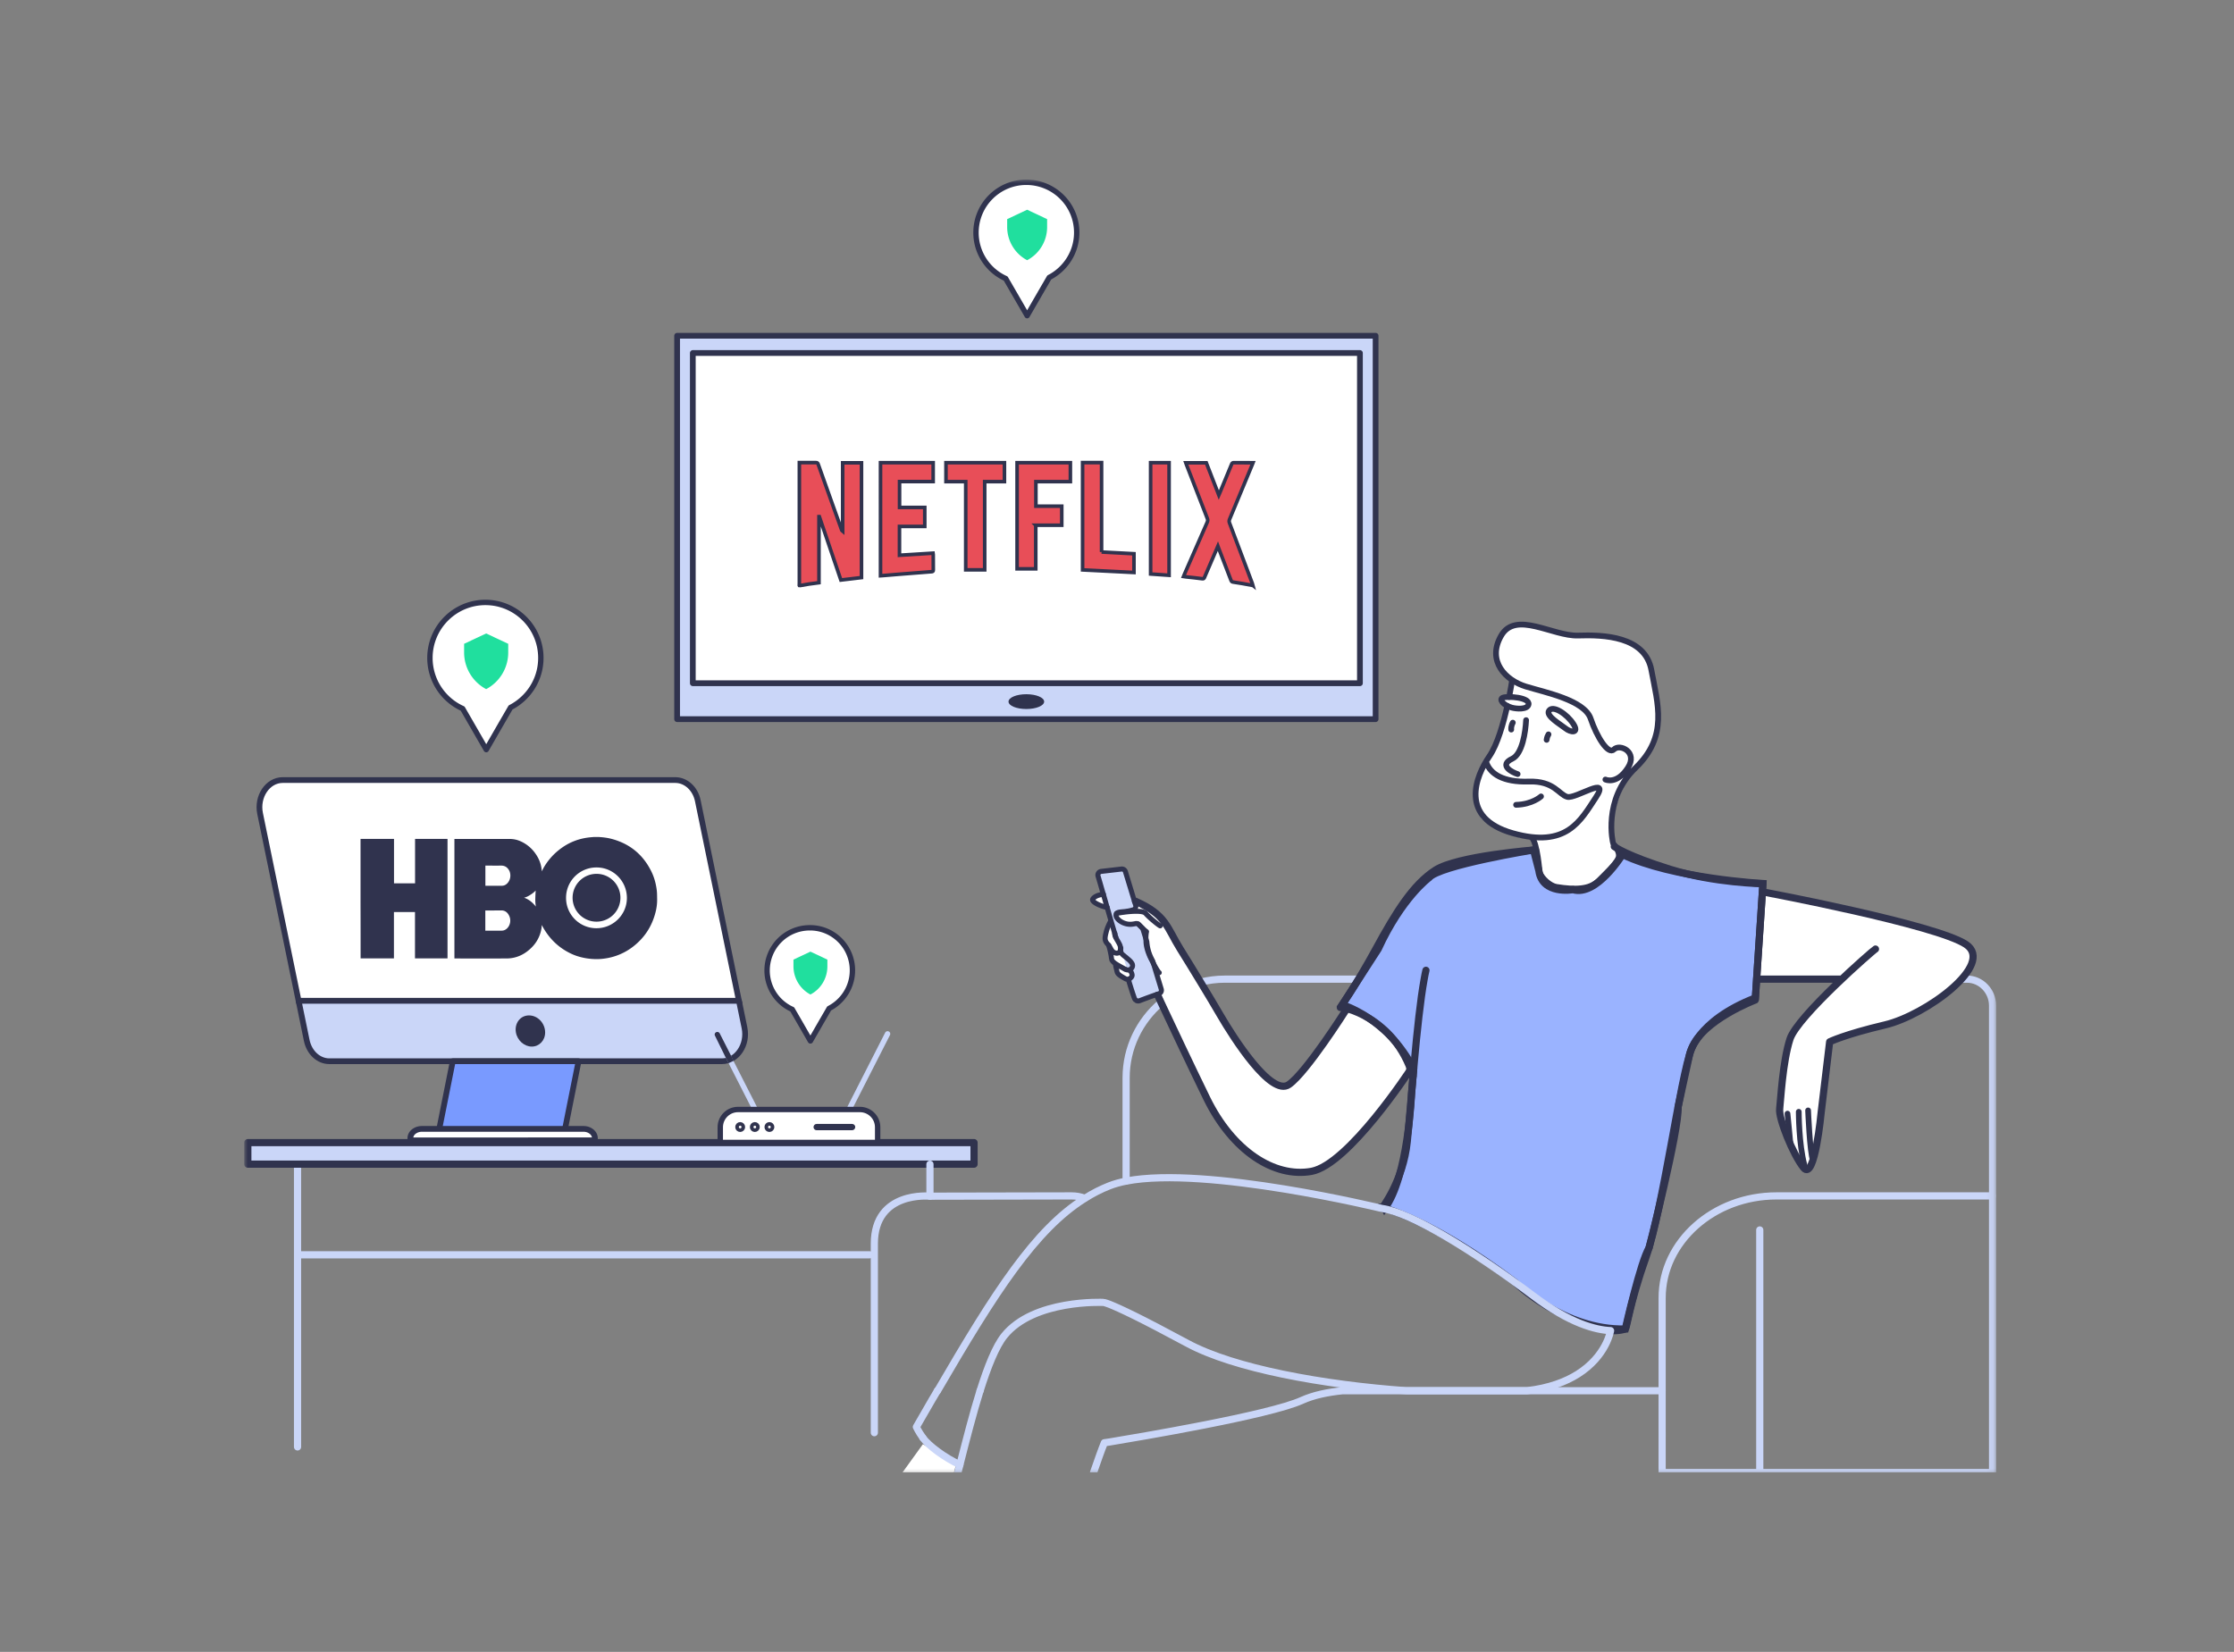 <svg xmlns="http://www.w3.org/2000/svg" width="311" height="230" fill="none"><rect width="100%" height="100%" fill="#808080" stroke="none"/><g clip-path="url(#a)"><mask id="b" width="244" height="181" x="34" y="25" maskUnits="userSpaceOnUse" style="mask-type:luminance"><path fill="#fff" d="M277.89 25H34v180.53h243.89V25Z"/></mask><g mask="url(#b)"><path stroke="#CAD6F8" stroke-linecap="round" stroke-linejoin="round" stroke-miterlimit="10" d="M277.39 166.51v-26.5c0-1.98-1.57-3.67-3.55-3.68h-.77M167.141 136.75c1.07-.27 2.2-.42 3.36-.42h18.62M156.77 164.44v-14.38c0-4.18 1.89-7.94 4.86-10.46M41.422 162.22v39.24"/><path fill="#fff" d="m133.079 203.94-.28 1.09h-7.17l2.85-3.95 4.6 2.86ZM195.729 149.07s-9.12 18.7-19.81 12.76c0 0-5.18-3.07-9.59-12.36l-4.64-10.89-3.73.99-1.12-3.06s-1.54-.81-1.97-2.85c0 0-1.29-2.04-.82-4.01l.39-2.24-.56-1.13s-3.16-1-.72-1.77l5.22.65s4.52 3.07 5.07 4.77c0 0 8.74 16.46 10.96 17.63 0 0 3.4 6.15 5.7 2.25 0 0 6.19-5.8 6.83-9.16.01 0 9.68 2.53 8.79 8.42ZM256.39 135.86h-11.41l.73-11.24s30.03 4.06 28.88 9.19c0 0-2.36 7.15-19.99 10.79 0 0-1.51 16.99-2.9 18.6 0 0-3.85-4.04-3.49-10.03l1.05-9.61 7.13-7.7ZM224.598 117.38c.68 1.22.86 2.31.86 2.31-.09.19-.19.39-.28.57-2.23 2.02-4.1 3.99-7.01 3.56-.95-.14-2.44-.72-3.63-1.7-.2-.87-.63-4.61-.63-4.61l-.11-.44-.07-.27c-4.03.1-7.13-2.54-7.43-2.8-.01 0-.02-.02-.02-.02-1.89-3.08-.13-6.33.55-7.39.15-.23.25-.36.25-.36 1.39-1.35 2.6-7.16 2.6-7.16l-.1-.42-.13-.46-.14-.55c-.11-.2-.04-.4.1-.58.14-.18.36-.33.57-.44.23-.13.44-.22.44-.22l.12-1.5.01-.15-1.09-.98c-3.17-3.18-.07-6.1-.07-6.1 2.21-2.02 9.29.9 9.29.9 1.59-.44 6.67.14 7.13.18.01 0 .01 0 .03.01.25.07.49.16.72.24.13.06.26.12.39.17.05.01.11.04.16.08 3.66 1.99 3.3 7.52 3.3 7.52 2.15 6.8-3.13 10.72-3.13 10.72-3.69 5.27-2.68 9.89-2.68 9.89Z"/><path fill="#9AB3FF" stroke="#30334E" stroke-linecap="round" stroke-miterlimit="10" d="M192.772 168.25s6.43 1.51 18.08 10.24c0 0 6.86 6.78 15.41 6.55 0 0 2.13-9.42 3.31-11.3 0 0 4.2-16.4 4.04-19.6l1.59-7.28s.81-4.68 9.17-7.92l1.05-15.92s-12.59-.69-19.55-4.04c0 0-3.6 5.87-6.9 4.89 0 0-4.29.77-4.74-2.63l-.75-2.9s-13.14 2.14-14.54 3.87c0 0-3.79 2.76-7.08 9.93l-5.01 7.75s6.32 1.84 9.95 8.95l-.3 3.44c0 .01-.47 11.61-3.73 15.97Z"/><path stroke="#30334E" stroke-linecap="round" stroke-linejoin="round" stroke-miterlimit="10" d="M261.089 132.14c-.32.16-10.88 9.38-11.9 12.53-1.02 3.15-1.29 8.49-1.44 9.75-.16 1.26 1.84 6.36 3.36 8.2 1.53 1.84 2.42-7.73 2.42-7.73l1.18-9.83s2.05-1.02 7.72-2.36c5.67-1.34 15.37-8.44 11.27-11.2s-27.98-7.26-27.98-7.26M256.391 136.33h-11.86M198.509 135.1c-.09.37-.17.78-.25 1.24-1.05 5.75-1.83 17.57-2.35 22.61-.55 5.44-3.55 9.31-3.55 9.31M224.199 185.27c1.28.06 1.96-.19 2.05-.22.24-.08.55-3.39 2.92-10.09 2.36-6.7 4.73-24.92 6.31-28.94 1.58-4.02 8.87-6.78 8.87-6.78l.1-1.51.09-1.39.88-13.3s-6.74-.08-12.93-2.01c-5.99-1.87-7.66-3.09-7.76-3.16"/><path fill="#CAD6F8" d="M155.599 130.5c-.07-.21-.13-.43-.19-.64-.16-.56-.33-1.12-.49-1.66-.18-.63-.36-1.25-.53-1.85-.19-.65-.36-1.26-.53-1.82-.32-1.11-.58-2.01-.74-2.55-.09-.3.12-.61.43-.65l2.83-.33c.24-.03.48.12.55.36l1.27 4.17.16.51c.08.27-.07.57-.35.64-.08.02-.16.05-.25.07-1.26.34-2 .06-2.13.61-.13.55 1.06 1.5 2.3 1.31 0 0 .22-.03.41-.07.17-.04.35.02.48.15.12.12.27.28.43.44.06.06.11.14.13.22l.53 1.72c.05.64.2 1.47.65 2.35.06.12.11.22.17.33l1.19 3.92c.08.27-.07.55-.33.64-.07.02-.15.05-.23.07-.69.23-1.79.64-2.45.89-.3.12-.62-.04-.73-.34-.17-.48-.43-1.26-.73-2.24-.06-.2-.01-.43.16-.55.17-.12.29-.31.24-.52-.04-.19-.11-.34-.21-.46-.09-.12-.24-.17-.4-.17a.835.835 0 0 1-.35-.11l-1.29-4.44Z"/><path stroke="#30334E" stroke-linecap="round" stroke-linejoin="round" stroke-miterlimit="10" stroke-width=".7" d="M155.341 130.5c-.07-.21-.13-.43-.19-.64-.16-.56-.33-1.12-.49-1.66-.18-.63-.36-1.25-.53-1.85-.19-.65-.36-1.26-.53-1.82-.32-1.11-.58-2.01-.74-2.55-.09-.3.12-.61.43-.65l2.83-.33c.24-.03.48.12.55.36l1.27 4.17.16.51c.08.27-.07.57-.35.64-.08.02-.16.05-.25.07-1.26.34-2 .06-2.13.61-.13.55 1.06 1.5 2.3 1.31 0 0 .22-.03.41-.07.17-.04.35.02.48.15.12.12.27.28.43.44.06.06.11.14.13.22l.53 1.72c.05.64.2 1.47.65 2.35.06.12.11.22.17.33l1.19 3.92c.08.27-.07.55-.33.64-.07.02-.15.05-.23.07-.69.23-1.79.64-2.45.89-.3.12-.62-.04-.73-.34-.17-.48-.43-1.26-.73-2.24-.06-.2-.01-.43.16-.55.17-.12.29-.31.24-.52-.04-.19-.11-.34-.21-.46-.09-.12-.24-.17-.4-.17a.835.835 0 0 1-.35-.11"/><path stroke="#30334E" stroke-linecap="round" stroke-linejoin="round" stroke-miterlimit="10" stroke-width=".7" d="M154.13 126.35c-.93-.17-2.14-.76-2.02-1.12.06-.19.49-.62 1.5-.71M161.381 135.43s-.17-.03-1.03-1.71c0 0-.82-1.44-.81-2.68-.06-.81.07-1.32.07-1.32-.17-.09-.92-.84-1.15-1.06M155.422 127.19c.61-.15 3.54-.59 4.05-.03.67.75 1.91 1.71 2.04 1.75M155.201 129.96c-.08.42.42 1.01.67 1.56.16.33.16.75 0 .99-.11.16-.29.25-.55.19-.55-.13-.63-.57-.92-1a1.33 1.33 0 0 0-.19-.24c-.46-.49-.44-.83-.2-1.74.15-.58.43-1.14.61-1.48"/><path stroke="#30334E" stroke-linecap="round" stroke-linejoin="round" stroke-miterlimit="10" stroke-width=".7" d="M156.032 132.01s-.08.38.08.7c.17.32 1.16.87 1.47 1.42.22.37-.01.81-.39.92M156.562 134.91c-.38-.23-.94-.49-1.34-.78-.27-.2-.47-.41-.48-.64-.03-.56-.39-1.87-.39-1.87M155.281 134.27s.14.76.25 1.11c.12.36.77.67 1.15.9.12.07.25.08.39.06"/><path stroke="#CAD6F8" stroke-linecap="round" stroke-linejoin="round" stroke-miterlimit="10" d="M277.391 166.51v38.52h-46V180.7c0-7.8 7.16-14.19 15.91-14.19h30.09ZM244.98 205.03v-33.78M150.999 166.84c-.57-.22-1.18-.33-1.82-.33l-19.72.04s-7.74-.8-7.74 6.61v26.32"/><path stroke="#30334E" stroke-linecap="round" stroke-linejoin="round" stroke-miterlimit="10" d="M161.16 138.57c.16.35.29.62.48 1.03 1.58 3.36 4.12 8.75 6.37 13.36 3.58 7.31 9.38 11.04 14.53 10.14 5.15-.89 13.84-14.22 13.84-14.22"/><path stroke="#30334E" stroke-linecap="round" stroke-linejoin="round" stroke-miterlimit="10" d="M158.078 125.49c4.28 1.87 4.4 3.72 6.21 6.62.92 1.48 1.89 3.05 2.85 4.64.93 1.52 1.85 3.07 2.74 4.59 1.81 3.12 7.08 11.4 9.55 9.67 2.47-1.73 7.93-10.36 7.93-10.36"/><path stroke="#CAD6F8" stroke-linecap="round" stroke-linejoin="round" stroke-miterlimit="10" d="M128.48 200.2c.8 1.1 3.04 2.77 5.15 3.74M136.442 193.64c1.07-3.39 2.18-6.18 3.36-7.65 4.1-5.12 13.79-4.65 13.79-4.65s.12-.02.86.26c.63.25 1.71.72 3.55 1.63 1.7.84 4.03 2.05 7.26 3.79 3.31 1.79 8.04 3.22 13.3 4.31 5.49 1.14 11.57 1.9 17.25 2.31h16.74c3.12-.37 5.41-1.25 7.09-2.31 4.02-2.53 4.57-6.06 4.57-6.06-2.05-.09-5.65-.98-10.8-4.87-8.36-6.31-17.02-11.59-21.04-12.14 0 0-24.45-5.97-35.59-3.81-.86.17-1.65.39-2.34.66-1.19.47-2.33 1.05-3.43 1.75-6.92 4.34-12.49 13.04-20.5 26.8"/><path stroke="#CAD6F8" stroke-linecap="round" stroke-linejoin="round" stroke-miterlimit="10" d="M231.388 193.64h-44.51c-1.98.2-4 .6-5.63 1.34-4.56 2.08-22.98 5.16-26.81 5.8-.46.07-.7.1-.7.1-.45 1.12-.95 2.55-1.5 4.14M133.352 205.03c.1-.36.18-.72.28-1.1.9-3.54 1.83-7.17 2.81-10.3M128.48 200.19c-.63-.87-.91-1.51-.91-1.51.76-1.31 1.5-2.58 2.21-3.83.25-.4.48-.81.71-1.21v-.01"/><path stroke="#30334E" stroke-linecap="round" stroke-linejoin="round" stroke-miterlimit="10" stroke-width=".8" d="M248.84 155.06c.05.37.42 4.36.42 4.36M250.41 154.8s0 4.51.79 7.42M251.711 154.61s.24 5.89.67 6.92"/><path stroke="#30334E" stroke-linecap="round" stroke-linejoin="round" stroke-miterlimit="10" d="M213.751 118.33s-10.83.83-13.93 2.82c-3.1 2-5.46 5.78-8.3 10.99-2.84 5.21-5.04 8.31-4.94 8.15.1-.16 7.51 1.15 10.12 9.55"/><path stroke="#30334E" stroke-linecap="round" stroke-linejoin="round" stroke-miterlimit="10" stroke-width=".8" d="M209.832 98.29c-.53 2.38-1.37 5.38-2.49 7-1.92 2.79-4.26 8.59 3.25 10.72 7.51 2.12 9.43-1.74 11.56-4.96 2.13-3.22-2.79.22-3.97-.1-1.18-.32-1.83-2.25-5.37-2.13-3.54.12-5.36-1.06-5.9-2.67M210.09 97.05c.22-1.12.36-1.96.39-2.2"/><path stroke="#30334E" stroke-linecap="round" stroke-linejoin="round" stroke-miterlimit="10" stroke-width=".8" d="M212.791 98.08c.19-1-2.9-1.17-3.54-.95-.64.22.01 1.05 1.18 1.39.65.19 2.22.31 2.36-.44ZM215.64 98.95c.56-.82 2.52.49 3.39 1.85.87 1.36-.39 1.19-1.09.62-.71-.57-2.79-1.74-2.3-2.47ZM215.569 102.25c-.13.23-.19.35-.26.76M210.601 100.62s-.27.44-.22.96M211.27 107.78c-.73-.23-2.7-1.22-.76-2.13 1.43-.67 1.86-3.76 1.94-5.38M214.529 110.89s-1.19 1.11-3.47 1.17"/><path stroke="#30334E" stroke-linecap="round" stroke-linejoin="round" stroke-miterlimit="10" stroke-width=".8" d="M223.492 108.54s1.57.76 3.12-1.62c1.45-2.22-1.11-3.41-1.94-2.57-.78.79-2.36-1.71-3.23-4.28-.86-2.57-6.23-3.63-9.02-4.48-2.79-.85-5.48-3.52-3.45-7.07 2.03-3.55 7.18.09 10.72-.03 3.54-.12 9.33.08 10.2 4.8.87 4.72 2.38 9.22-2.21 13.63-4.6 4.41-3.15 10.44-3.11 10.52.04.08 1.09 1.19.72 2.06-.36.84-1.86 2.22-2.73 3.11-1.21 1.24-3.27 1.3-5.88.88-.92-.15-2.07-1.21-2.35-2.06 0 0-.31-4.09-1.1-4.82"/><path fill="#fff" stroke="#30334E" stroke-miterlimit="10" stroke-width=".8" d="M102.868 139.35h-61.3l-5.36-26.08c-.49-2.37 1.06-4.66 3.15-4.66h54.65c1.49 0 2.8 1.2 3.14 2.9l5.72 27.84Z"/><path fill="#CAD6F8" stroke="#30334E" stroke-linecap="round" stroke-linejoin="round" stroke-miterlimit="10" stroke-width=".8" d="M100.49 147.76H45.85c-1.5 0-2.8-1.2-3.15-2.9l-1.13-5.51h61.3l.77 3.75c.49 2.37-1.05 4.66-3.15 4.66Z"/><path fill="#799AFF" stroke="#30334E" stroke-linecap="round" stroke-linejoin="round" stroke-miterlimit="10" stroke-width=".8" d="M61.121 157.34h17.51l1.91-9.58h-17.51l-1.91 9.58Z"/><path fill="#30334E" d="M75.891 143.75c0 1.13-.83 1.97-1.86 1.97-1.03 0-2.01-.84-2.21-1.97-.22-1.25.59-2.37 1.82-2.37 1.25 0 2.25 1.12 2.25 2.37Z"/><path fill="#fff" stroke="#30334E" stroke-linecap="round" stroke-linejoin="round" stroke-miterlimit="10" stroke-width=".8" d="M57.179 158.78a.758.758 0 0 1-.05-.3c0-.36.18-.69.47-.92.29-.23.69-.38 1.13-.38h22.5c.88 0 1.59.59 1.59 1.3 0 .12 0 .18-.04.29l-25.6.01Z"/><path fill="#30334E" d="M91.422 123.89c-.12-.92-.36-1.79-.78-2.62-1.12-2.24-2.89-3.72-5.29-4.41-.61-.18-1.22-.27-1.85-.31-.04 0-.07-.01-.1-.01h-.76l-.34.03c-1.69.14-3.19.73-4.51 1.79a8.61 8.61 0 0 0-2.14 2.51c-.07.15-.15.29-.23.45-.01-.12-.01-.23-.03-.33-.09-.79-.4-1.5-.85-2.14a4.977 4.977 0 0 0-2.06-1.71c-.49-.22-1-.33-1.54-.33h-7.68v16.64h.05c2.4.01 4.8.01 7.2 0 1.2 0 2.26-.43 3.16-1.21.79-.67 1.34-1.5 1.61-2.51.08-.3.13-.6.13-.93.03.04.04.05.05.07.88 1.66 2.13 2.95 3.81 3.8.77.4 1.59.64 2.44.77.81.12 1.6.14 2.4.03a8.25 8.25 0 0 0 4.01-1.66c1.57-1.21 2.6-2.77 3.11-4.69.17-.63.26-1.27.25-1.93-.01-.43 0-.87-.06-1.3Zm-20.86 5.4c-.21.19-.45.29-.73.29h-2.27v-2.81h.09c.72 0 1.42 0 2.13-.01.52 0 .86.27 1.08.71.32.61.18 1.38-.3 1.82Zm.04-6.28c-.21.21-.46.32-.76.32-.73.01-1.48 0-2.21 0h-.06v-2.81h.1c.69 0 1.38.01 2.07 0 .57-.01.94.27 1.18.76.25.59.12 1.3-.32 1.73Zm2.35 1.98c.32-.07.61-.22.88-.4.28-.17.53-.37.74-.6-.02.36-.04.73-.05 1.11-.01.37.01.75.08 1.13-.44-.55-.96-1.01-1.65-1.24Zm10.08 4.25c-2.34 0-4.23-1.89-4.23-4.22a4.22 4.22 0 0 1 4.23-4.24c2.34-.01 4.23 1.89 4.24 4.23.01 2.32-1.89 4.23-4.24 4.23ZM50.191 125.49v-8.69h4.66v6.19h2.93v-6.19H62.191c.11 0 .11 0 .11.11v16.53h-4.53v-6.45h-2.93v6.45h-4.64v-.11c0-2.57 0-5.14-.01-7.7v-.14Z"/><path fill="#30334E" d="M86.37 125a3.329 3.329 0 1 1-3.32-3.33c1.83 0 3.32 1.49 3.32 3.33Z"/><path fill="#CAD6F8" stroke="#30334E" stroke-linecap="round" stroke-linejoin="round" stroke-miterlimit="10" stroke-width=".8" d="M188.502 100.13h-94.24V46.75h97.24v53.38h-3Z"/><path fill="#fff" stroke="#30334E" stroke-linecap="round" stroke-linejoin="round" stroke-miterlimit="10" stroke-width=".8" d="M186.859 95.13h-90.41V49.15h92.87v45.98h-2.46Z"/><path fill="#30334E" d="M142.878 98.72c1.37 0 2.48-.46 2.48-1.03 0-.57-1.11-1.03-2.48-1.03-1.37 0-2.48.46-2.48 1.03 0 .57 1.11 1.03 2.48 1.03Z"/><path fill="#E84E58" stroke="#30334E" stroke-miterlimit="10" stroke-width=".5" d="M111.27 81.5c0-.11.01-.21.01-.32V64.41h.34c.65 0 1.3.01 1.96 0 .18 0 .26.05.32.22.72 2.03 1.45 4.06 2.17 6.09.37 1.02.73 2.04 1.1 3.07.03.07.06.14.14.2v-9.55h2.62v15.98c-.95.11-1.9.22-2.87.34-1-2.96-2-5.89-3-8.83-.02 0-.04.01-.05.01v9.19c-.49.06-.95.12-1.41.19-.39.06-.77.13-1.16.2-.07-.02-.12-.02-.17-.02ZM174.312 81.5c-.45-.08-.9-.17-1.35-.25-.44-.08-.88-.15-1.32-.21-.16-.02-.22-.11-.27-.24l-1.71-4.44c-.03-.08-.07-.16-.12-.3-.14.33-.26.6-.38.88-.5 1.16-1 2.31-1.49 3.47-.06.14-.12.19-.29.17-.76-.1-1.52-.18-2.28-.26-.11-.01-.21-.03-.34-.05.04-.1.07-.19.11-.28 1.06-2.43 2.12-4.85 3.19-7.28.08-.19.09-.34.01-.53-.97-2.48-1.93-4.97-2.89-7.45-.04-.09-.06-.18-.1-.29h2.85c.57 1.47 1.15 2.94 1.74 4.48.06-.14.1-.22.14-.31.55-1.32 1.1-2.64 1.64-3.97.06-.16.14-.23.32-.22.87.01 1.75.01 2.66.01-.04.1-.06.18-.1.26-1.05 2.54-2.1 5.08-3.16 7.61-.08.19-.08.35 0 .54 1.06 2.79 2.11 5.58 3.16 8.38.04.1.06.2.09.31-.04-.03-.08-.03-.11-.03ZM122.578 64.42h7.33v2.63h-4.68v3.6h3.51v2.65h-3.52v4.01c1.55-.1 3.1-.19 4.67-.29.01.09.03.14.03.2 0 .72 0 1.43.01 2.15 0 .18-.07.22-.23.23l-4.59.36-2.17.18c-.11.01-.23.01-.36.02V64.42ZM144.19 73.13v6.07h-2.6V64.42h7.42v2.64h-4.8v3.42h3.6v2.65h-3.62ZM134.441 67.06h-2.75v-2.64h8.14v2.64h-2.75v12.28h-2.64V67.06ZM153.351 76.86l4.51.24v2.61l-7.15-.36V64.41h2.64v12.45ZM160.18 64.42h2.57V80.1l-2.57-.18v-15.5Z"/><path stroke="#CAD6F8" stroke-linecap="round" stroke-linejoin="round" stroke-miterlimit="10" stroke-width=".75" d="m118.34 154.19 5.22-10.24M99.77 143.95l5.22 10.24"/><path fill="#30334E" d="M101.391 148.03c-.13 0 .01-.01-.05-.14l-1.81-3.69a.35.35 0 0 1 .17-.48c.18-.09.4-.01.49.16l1.87 3.68c.09.18.18.07.01.17-.05.03-.62.3-.68.3Z"/><path fill="#CAD6F8" stroke="#30334E" stroke-linecap="round" stroke-linejoin="round" stroke-miterlimit="10" d="M135.6 159.09H34.5v3h101.1v-3Z"/><path stroke="#CAD6F8" stroke-linecap="round" stroke-linejoin="round" stroke-miterlimit="10" d="M41.809 174.71h79.25M129.461 162.1v4.45"/><path fill="#fff" stroke="#30334E" stroke-linecap="round" stroke-linejoin="round" stroke-miterlimit="10" stroke-width=".75" d="M75.292 91.61c0 3-1.71 5.6-4.21 6.89l-1.31 2.26-2.08 3.61-2.08-3.61-1.21-2.1a7.732 7.732 0 0 1-4.55-7.05c0-4.27 3.46-7.73 7.72-7.73s7.72 3.46 7.72 7.73Z"/><path fill="#20DF9E" d="M67.68 95.95a5.78 5.78 0 0 1-3.07-5.09v-1.22l3.07-1.44 3.07 1.44v1.22c0 2.13-1.18 4.09-3.07 5.09Z"/><path fill="#fff" stroke="#30334E" stroke-linecap="round" stroke-linejoin="round" stroke-miterlimit="10" stroke-width=".75" d="M118.669 135.11c0 2.31-1.32 4.31-3.24 5.3l-1.01 1.74-1.6 2.78-1.6-2.78-.93-1.61a5.935 5.935 0 0 1-3.5-5.42 5.94 5.94 0 0 1 5.94-5.94c3.28-.02 5.94 2.64 5.94 5.93Z"/><path fill="#20DF9E" d="M112.821 138.47a4.444 4.444 0 0 1-2.36-3.92v-.94l2.36-1.11 2.36 1.11v.94c0 1.65-.9 3.16-2.36 3.92Z"/><path fill="#fff" stroke="#30334E" stroke-linecap="round" stroke-linejoin="round" stroke-miterlimit="10" stroke-width=".75" d="M149.891 32.38c0 2.72-1.55 5.08-3.82 6.25l-1.19 2.05-1.89 3.27-1.89-3.27-1.1-1.9a7.006 7.006 0 0 1-4.13-6.39c0-3.87 3.13-7.01 7-7.01 3.88 0 7.02 3.13 7.02 7Z"/><path fill="#20DF9E" d="M142.991 36.23a5.229 5.229 0 0 1-2.78-4.62v-1.1l2.78-1.31 2.78 1.31v1.11c0 1.93-1.07 3.71-2.78 4.61Z"/><path fill="#fff" stroke="#30334E" stroke-linecap="round" stroke-linejoin="round" stroke-miterlimit="10" stroke-width=".75" d="M122.18 159.07h-21.91v-2.12c0-1.36 1.1-2.47 2.47-2.47h16.97c1.36 0 2.47 1.1 2.47 2.47v2.12Z"/><path stroke="#30334E" stroke-linecap="round" stroke-linejoin="round" stroke-miterlimit="10" stroke-width=".5" d="M103.042 157.36c.24 0 .44-.2.44-.44s-.2-.44-.44-.44-.44.2-.44.44c0 .25.2.44.44.44ZM105.081 157.36c.24 0 .44-.2.44-.44s-.2-.44-.44-.44-.44.2-.44.44c0 .25.2.44.44.44ZM107.112 157.36c.24 0 .44-.2.44-.44s-.2-.44-.44-.44-.44.2-.44.44c0 .25.2.44.44.44Z"/><path fill="#30334E" d="M119.06 156.93c0 .24-.2.44-.44.44h-4.93c-.24 0-.44-.2-.44-.44s.19-.44.44-.44h4.93c.24 0 .44.19.44.44Z"/></g></g><defs><clipPath id="a"><path fill="#fff" d="M33 25h245v180H33z"/></clipPath></defs></svg>